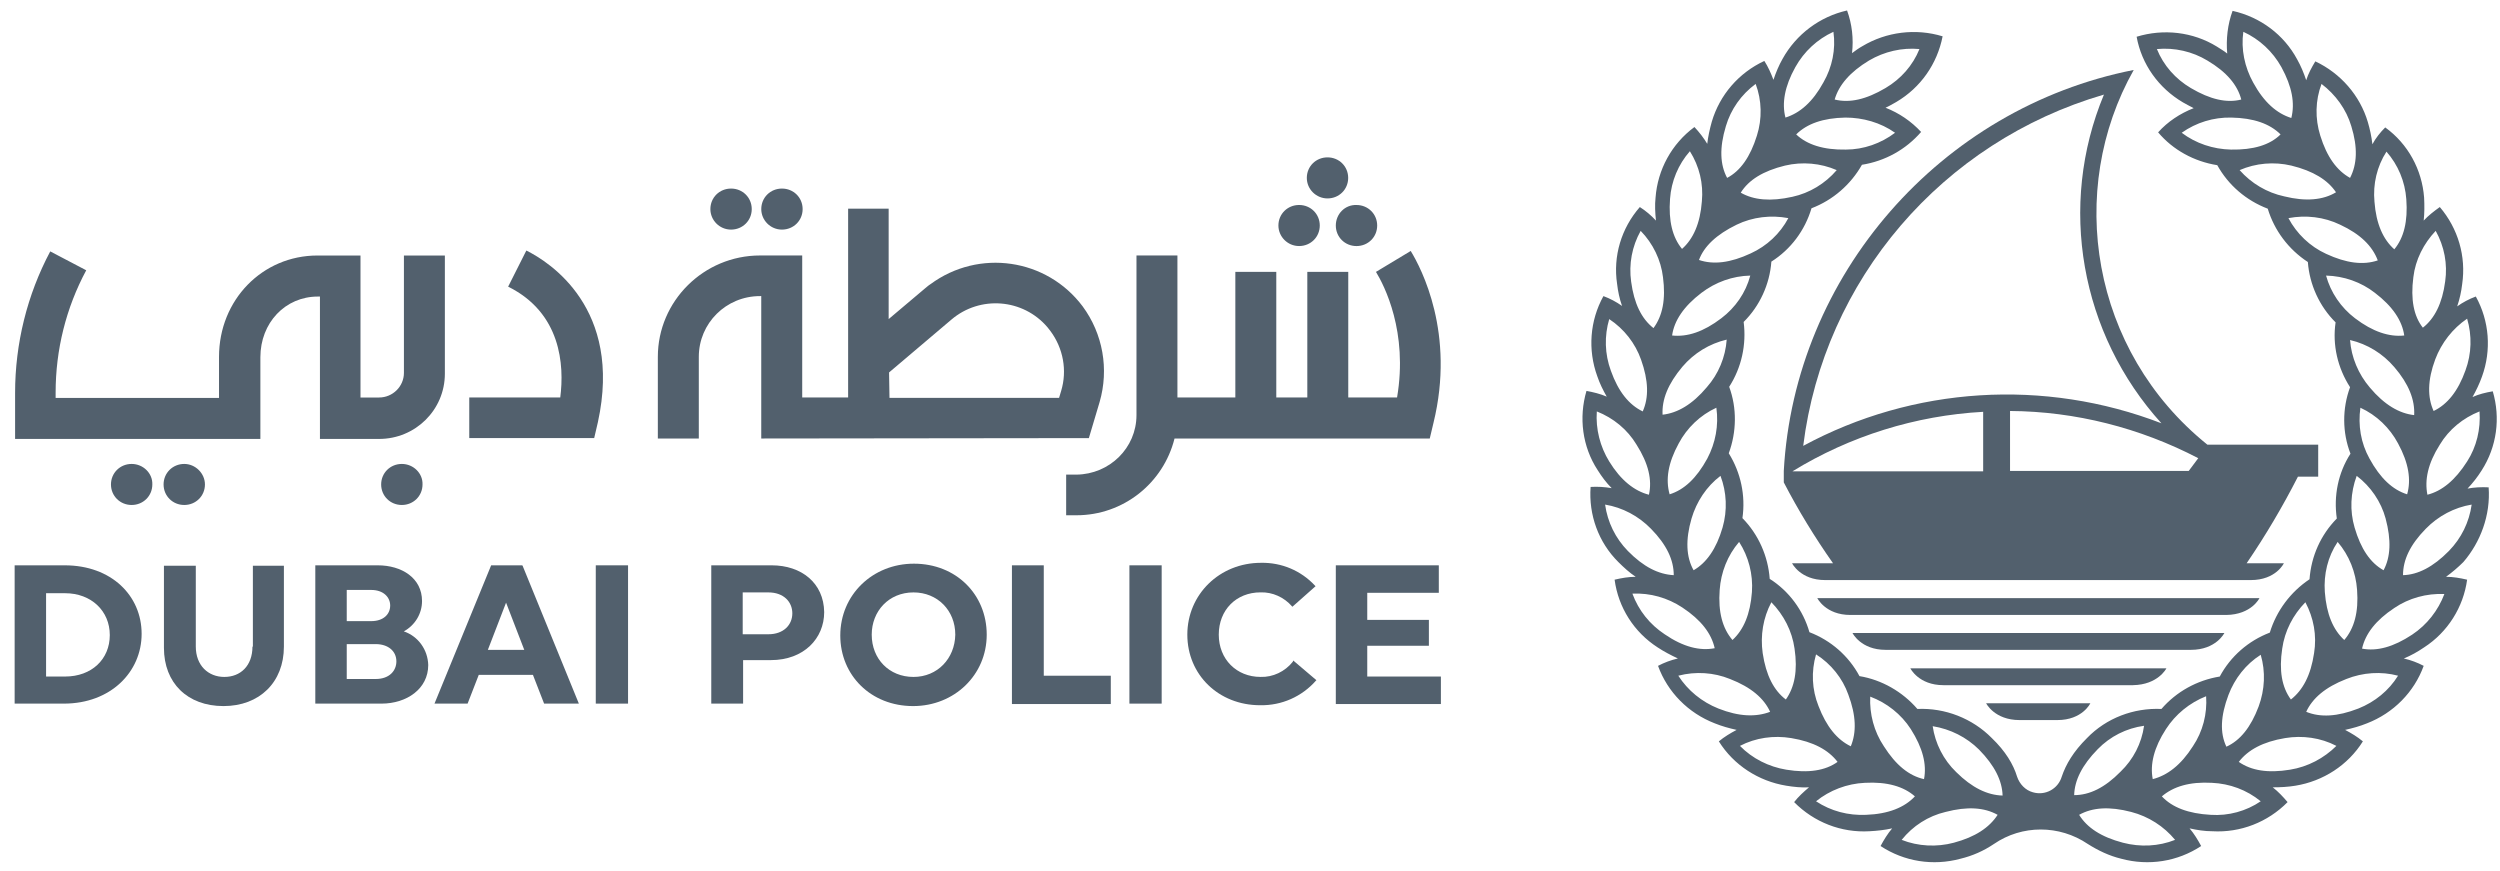 <svg width="132" height="46" viewBox="0 0 132 46" fill="none" xmlns="http://www.w3.org/2000/svg">
<path d="M3.416 29.849H0.773V37.151H3.372C5.84 37.151 7.478 35.483 7.478 33.467C7.478 31.452 5.884 29.849 3.416 29.849ZM3.438 35.721H2.433V31.322H3.438C4.814 31.322 5.797 32.254 5.797 33.532C5.797 34.811 4.836 35.721 3.438 35.721Z" fill="#52606D"/>
<path d="M13.33 34.139C13.33 35.157 12.697 35.742 11.845 35.742C10.993 35.742 10.338 35.136 10.338 34.139V29.87H8.656V34.204C8.656 36.067 9.901 37.281 11.801 37.281C13.701 37.281 14.99 36.024 14.99 34.139V29.87H13.352V34.139H13.33Z" fill="#52606D"/>
<path d="M21.322 33.337C21.912 33.012 22.283 32.406 22.283 31.734C22.283 30.52 21.213 29.849 19.946 29.849H16.648V37.151H20.143C21.475 37.151 22.611 36.371 22.611 35.114C22.589 34.312 22.087 33.597 21.322 33.337ZM19.597 32.796H18.308V31.149H19.597C20.252 31.149 20.602 31.539 20.602 31.972C20.602 32.427 20.252 32.796 19.597 32.796ZM18.308 34.009H19.837C20.492 34.009 20.929 34.377 20.929 34.919C20.929 35.417 20.558 35.851 19.837 35.851H18.308V34.009Z" fill="#52606D"/>
<path d="M27.572 29.849H25.933L22.941 37.151H24.689L25.278 35.634H28.139L28.729 37.151H30.564L27.593 29.87L27.572 29.849ZM27.681 34.312H25.759L26.72 31.82L27.681 34.312Z" fill="#52606D"/>
<path d="M33.161 29.849H31.457V37.151H33.161V29.849Z" fill="#52606D"/>
<path d="M40.743 29.849H37.555V37.151H39.236V34.854H40.7C42.447 34.854 43.517 33.706 43.517 32.319C43.495 30.78 42.316 29.849 40.743 29.849ZM39.215 31.279H40.569C41.377 31.279 41.835 31.777 41.835 32.384C41.835 32.991 41.377 33.489 40.569 33.489H39.215V31.279Z" fill="#52606D"/>
<path d="M48.255 29.762C46.071 29.762 44.367 31.409 44.367 33.554C44.367 35.656 45.983 37.281 48.211 37.281C50.395 37.281 52.099 35.634 52.099 33.51C52.099 31.387 50.483 29.762 48.255 29.762ZM48.233 35.742C46.944 35.742 46.027 34.789 46.027 33.51C46.027 32.275 46.922 31.279 48.233 31.279C49.5 31.279 50.439 32.232 50.439 33.51C50.417 34.767 49.5 35.742 48.233 35.742Z" fill="#52606D"/>
<path d="M68.261 34.939C67.846 35.459 67.212 35.763 66.557 35.741C65.29 35.741 64.351 34.809 64.351 33.509C64.351 32.209 65.269 31.277 66.557 31.277C67.191 31.256 67.802 31.537 68.217 32.014L68.239 32.036L69.462 30.952L69.44 30.93C68.698 30.129 67.671 29.695 66.579 29.717C64.395 29.717 62.691 31.386 62.691 33.509C62.691 35.633 64.351 37.236 66.535 37.236C67.671 37.258 68.741 36.781 69.484 35.936L69.506 35.914L68.282 34.874L68.261 34.939Z" fill="#52606D"/>
<path d="M55.111 29.849H53.43V37.173H58.65V35.678H55.111V29.849Z" fill="#52606D"/>
<path d="M61.336 29.849H59.633V37.151H61.336V29.849Z" fill="#52606D"/>
<path d="M72.191 35.721V34.096H75.445V32.73H72.191V31.3H75.969V29.849H70.531V37.173H76.079V35.721H72.191Z" fill="#52606D"/>
<path d="M41.287 12.123C41.899 12.123 42.379 11.646 42.379 11.04C42.379 10.432 41.899 9.956 41.287 9.956C40.676 9.956 40.195 10.432 40.195 11.04C40.195 11.625 40.676 12.123 41.287 12.123Z" fill="#52606D"/>
<path d="M70.092 10.477C70.704 10.477 71.184 10 71.184 9.393C71.184 8.786 70.704 8.309 70.092 8.309C69.481 8.309 69 8.786 69 9.393C69 10 69.502 10.477 70.092 10.477Z" fill="#52606D"/>
<path d="M68.592 12.991C69.204 12.991 69.684 12.514 69.684 11.907C69.684 11.3 69.204 10.823 68.592 10.823C67.981 10.823 67.5 11.3 67.5 11.907C67.5 12.492 67.981 12.991 68.592 12.991Z" fill="#52606D"/>
<path d="M70.531 11.908C70.531 12.515 71.012 12.992 71.623 12.992C72.235 12.992 72.715 12.515 72.715 11.908C72.715 11.301 72.235 10.824 71.623 10.824C71.012 10.802 70.531 11.301 70.531 11.908Z" fill="#52606D"/>
<path d="M74.486 13.251L72.651 14.356C73.088 15.071 74.355 17.52 73.765 20.987H71.188V14.356H69.026V20.987H67.388V14.356H65.226V20.987H62.168V13.489H60.006V21.918C60.006 23.652 58.586 25.039 56.839 25.06H56.293V27.206H56.839C59.307 27.206 61.425 25.515 62.015 23.154H75.491L75.687 22.33C76.845 17.606 75.054 14.183 74.486 13.251Z" fill="#52606D"/>
<path d="M27.791 13.228L26.83 15.135C29.626 16.522 29.801 19.273 29.582 20.985H24.777V23.131H31.373L31.57 22.285C32.88 16.283 29.014 13.835 27.791 13.228Z" fill="#52606D"/>
<path d="M57.492 23.132L58.06 21.225C58.562 19.491 58.235 17.628 57.164 16.176C55.264 13.641 51.682 13.121 49.127 15.006C49.018 15.071 48.931 15.158 48.821 15.244L46.921 16.848V11.019H44.781V20.987H42.357V13.489H40.129C37.159 13.489 34.734 15.895 34.734 18.841V23.153H36.897V18.841C36.897 17.065 38.338 15.634 40.129 15.634H40.194V23.153L57.492 23.132ZM46.943 19.665L50.241 16.869C51.748 15.591 54.019 15.764 55.308 17.281C55.352 17.346 55.417 17.411 55.461 17.476C56.138 18.386 56.356 19.556 56.029 20.64L55.919 21.008H46.965L46.943 19.665Z" fill="#52606D"/>
<path d="M21.217 24.496C20.605 24.496 20.125 24.973 20.125 25.579C20.125 26.186 20.605 26.663 21.217 26.663C21.828 26.663 22.309 26.186 22.309 25.579C22.331 24.994 21.828 24.496 21.217 24.496Z" fill="#52606D"/>
<path d="M9.729 24.496C9.117 24.496 8.637 24.973 8.637 25.579C8.637 26.186 9.117 26.663 9.729 26.663C10.34 26.663 10.821 26.186 10.821 25.579C10.821 24.994 10.318 24.496 9.729 24.496Z" fill="#52606D"/>
<path d="M6.951 24.496C6.34 24.496 5.859 24.973 5.859 25.579C5.859 26.186 6.34 26.663 6.951 26.663C7.563 26.663 8.043 26.186 8.043 25.579C8.065 24.994 7.563 24.496 6.951 24.496Z" fill="#52606D"/>
<path d="M38.6 12.123C39.211 12.123 39.692 11.646 39.692 11.04C39.692 10.432 39.211 9.956 38.6 9.956C37.988 9.956 37.508 10.432 37.508 11.04C37.508 11.625 37.988 12.123 38.6 12.123Z" fill="#52606D"/>
<path d="M21.327 19.688C21.327 20.403 20.737 20.988 20.016 20.988H19.034V13.491H16.762C13.857 13.491 11.564 15.831 11.564 18.843V21.01H2.937V20.728C2.937 18.474 3.483 16.264 4.553 14.271L2.653 13.274C1.43 15.571 0.797 18.149 0.797 20.75V23.176H13.748V18.864C13.748 17.044 15.059 15.658 16.784 15.658H16.893V23.176H20.016C21.938 23.176 23.489 21.638 23.489 19.731V13.491H21.327V19.688Z" fill="#52606D"/>
<path d="M131.4 25.732C131.028 25.71 130.635 25.732 130.286 25.797C130.57 25.493 130.81 25.19 131.028 24.843C131.836 23.586 132.033 22.07 131.618 20.661C131.247 20.726 130.875 20.813 130.548 20.965C130.744 20.618 130.919 20.249 131.05 19.881C131.553 18.494 131.443 16.956 130.723 15.656C130.373 15.786 130.046 15.959 129.74 16.176C129.871 15.786 129.958 15.396 130.002 15.006C130.22 13.532 129.783 12.059 128.822 10.932C128.517 11.149 128.211 11.387 127.971 11.647C128.014 11.257 128.014 10.845 127.993 10.434C127.883 8.96 127.141 7.595 125.94 6.728C125.677 6.988 125.437 7.292 125.263 7.617C125.219 7.227 125.131 6.815 125.022 6.447C124.607 5.038 123.581 3.868 122.249 3.24C122.052 3.565 121.877 3.89 121.768 4.236C121.637 3.846 121.484 3.478 121.288 3.131C120.589 1.831 119.344 0.899 117.88 0.574C117.618 1.289 117.531 2.07 117.597 2.828C117.444 2.698 117.247 2.59 117.051 2.46C115.784 1.679 114.233 1.506 112.814 1.94C113.076 3.391 113.971 4.648 115.26 5.406C115.456 5.515 115.653 5.623 115.827 5.71C115.107 5.992 114.452 6.425 113.949 6.988C114.735 7.92 115.849 8.527 117.072 8.722C117.662 9.784 118.601 10.585 119.737 11.019C120.086 12.167 120.829 13.164 121.855 13.835C121.943 15.027 122.467 16.176 123.319 17.021C123.144 18.213 123.428 19.426 124.083 20.444C123.668 21.571 123.668 22.828 124.105 23.955C123.45 24.973 123.21 26.187 123.384 27.378C122.532 28.245 122.03 29.372 121.943 30.585C120.938 31.257 120.196 32.254 119.846 33.402C118.71 33.836 117.771 34.659 117.203 35.721C116.002 35.916 114.91 36.523 114.124 37.433C112.661 37.368 111.219 37.909 110.193 38.971C109.472 39.686 109.079 40.358 108.86 41.008C108.664 41.658 107.987 42.026 107.332 41.831C106.938 41.723 106.633 41.398 106.502 41.008C106.305 40.358 105.89 39.664 105.169 38.971C104.143 37.931 102.701 37.368 101.238 37.433C100.452 36.523 99.36 35.894 98.18 35.699C97.613 34.637 96.674 33.814 95.538 33.38C95.21 32.232 94.468 31.214 93.441 30.564C93.354 29.372 92.852 28.223 92 27.357C92.174 26.165 91.912 24.951 91.279 23.933C91.694 22.806 91.716 21.549 91.301 20.423C91.956 19.404 92.218 18.191 92.065 16.999C92.917 16.154 93.441 15.006 93.528 13.814C94.555 13.164 95.298 12.167 95.647 10.997C96.783 10.564 97.722 9.74 98.311 8.7C99.535 8.505 100.627 7.898 101.435 6.967C100.911 6.403 100.277 5.97 99.556 5.688C99.753 5.601 99.928 5.493 100.124 5.385C101.413 4.626 102.286 3.37 102.57 1.918C101.151 1.484 99.6 1.679 98.333 2.438C98.137 2.546 97.962 2.676 97.787 2.806C97.875 2.048 97.787 1.268 97.525 0.553C96.084 0.878 94.839 1.81 94.118 3.11C93.922 3.456 93.769 3.825 93.638 4.215C93.507 3.868 93.354 3.521 93.157 3.218C91.803 3.846 90.799 5.016 90.383 6.425C90.274 6.815 90.187 7.205 90.143 7.595C89.947 7.27 89.728 6.988 89.466 6.707C88.265 7.595 87.522 8.96 87.413 10.434C87.37 10.824 87.391 11.235 87.435 11.647C87.173 11.365 86.889 11.127 86.583 10.932C85.6 12.059 85.164 13.532 85.382 14.984C85.426 15.374 85.513 15.786 85.644 16.154C85.338 15.937 85.011 15.764 84.661 15.634C83.941 16.934 83.831 18.473 84.334 19.859C84.465 20.249 84.639 20.596 84.836 20.943C84.487 20.791 84.115 20.704 83.766 20.64C83.351 22.048 83.547 23.586 84.356 24.822C84.574 25.168 84.814 25.493 85.098 25.775C84.727 25.71 84.356 25.688 83.984 25.71C83.875 27.183 84.399 28.635 85.448 29.675C85.731 29.957 86.037 30.239 86.365 30.455C85.994 30.455 85.622 30.52 85.251 30.607C85.448 32.08 86.278 33.38 87.522 34.182C87.85 34.399 88.221 34.594 88.593 34.767C88.221 34.854 87.872 34.984 87.544 35.157C88.047 36.544 89.139 37.649 90.536 38.191C90.908 38.343 91.301 38.451 91.694 38.538C91.366 38.711 91.039 38.906 90.755 39.144C91.541 40.401 92.852 41.246 94.315 41.485C94.708 41.55 95.123 41.593 95.516 41.571C95.232 41.81 94.948 42.07 94.73 42.351C95.778 43.413 97.219 43.976 98.705 43.89C99.12 43.868 99.513 43.825 99.906 43.738C99.666 44.02 99.469 44.345 99.294 44.67C100.539 45.493 102.068 45.732 103.51 45.342C104.143 45.19 104.733 44.93 105.279 44.562C106.764 43.543 108.729 43.543 110.236 44.562C110.782 44.908 111.372 45.19 112.005 45.342C113.447 45.732 114.976 45.493 116.221 44.67C116.046 44.345 115.849 44.02 115.609 43.738C116.002 43.825 116.395 43.89 116.81 43.89C118.295 43.976 119.737 43.413 120.785 42.351C120.545 42.07 120.283 41.788 119.999 41.571C120.414 41.571 120.807 41.55 121.2 41.485C122.664 41.246 123.974 40.401 124.76 39.144C124.476 38.906 124.149 38.711 123.821 38.538C124.214 38.451 124.607 38.343 124.979 38.191C126.376 37.649 127.468 36.544 127.971 35.157C127.643 34.984 127.294 34.854 126.922 34.767C127.294 34.616 127.643 34.421 127.993 34.182C129.237 33.38 130.067 32.059 130.264 30.607C129.893 30.52 129.521 30.455 129.15 30.455C129.478 30.217 129.783 29.957 130.067 29.675C130.963 28.635 131.509 27.205 131.4 25.732ZM98.748 36.782C99.622 37.108 100.386 37.714 100.889 38.494C101.522 39.491 101.74 40.358 101.588 41.138C100.801 40.965 100.102 40.401 99.469 39.404C98.945 38.624 98.705 37.693 98.748 36.782ZM95.887 34.551C96.674 35.049 97.285 35.807 97.591 36.674C98.006 37.779 98.028 38.668 97.722 39.404C97.001 39.058 96.433 38.364 96.018 37.281C95.669 36.414 95.625 35.461 95.887 34.551ZM93.528 31.799C94.184 32.471 94.621 33.316 94.752 34.247C94.926 35.417 94.752 36.284 94.293 36.934C93.659 36.458 93.245 35.656 93.07 34.486C92.939 33.554 93.092 32.622 93.528 31.799ZM91.825 28.613C92.327 29.393 92.567 30.325 92.502 31.257C92.415 32.427 92.065 33.251 91.475 33.792C90.951 33.185 90.711 32.319 90.799 31.149C90.864 30.217 91.213 29.328 91.825 28.613ZM88.636 23.413C89.073 22.59 89.772 21.918 90.624 21.528C90.755 22.46 90.58 23.391 90.143 24.215C89.575 25.255 88.92 25.862 88.156 26.1C87.937 25.32 88.068 24.453 88.636 23.413ZM87.784 21.896C87.741 21.095 88.068 20.271 88.833 19.361C89.444 18.646 90.252 18.148 91.17 17.931C91.104 18.863 90.733 19.751 90.121 20.444C89.357 21.355 88.571 21.81 87.784 21.896ZM89.313 27.378C89.575 26.49 90.1 25.688 90.842 25.125C91.17 25.992 91.213 26.945 90.951 27.855C90.624 28.982 90.1 29.719 89.422 30.109C89.029 29.415 88.986 28.505 89.313 27.378ZM90.886 16.804C89.947 17.519 89.095 17.801 88.287 17.714C88.396 16.934 88.898 16.176 89.838 15.461C90.58 14.897 91.475 14.572 92.415 14.551C92.174 15.461 91.628 16.241 90.886 16.804ZM100.059 7.01C99.316 7.573 98.399 7.898 97.46 7.898C96.28 7.92 95.407 7.638 94.839 7.097C95.407 6.533 96.258 6.23 97.438 6.208C98.355 6.208 99.294 6.468 100.059 7.01ZM98.683 3.196C99.491 2.72 100.43 2.503 101.347 2.59C100.998 3.456 100.365 4.171 99.556 4.648C98.53 5.255 97.656 5.45 96.87 5.255C97.088 4.496 97.678 3.803 98.683 3.196ZM94.795 3.543C95.254 2.72 95.953 2.07 96.805 1.679C96.936 2.611 96.739 3.543 96.28 4.345C95.713 5.385 95.035 5.97 94.271 6.208C94.075 5.45 94.227 4.561 94.795 3.543ZM94.249 8.743C95.166 8.527 96.127 8.613 96.979 8.982C96.368 9.697 95.538 10.195 94.642 10.39C93.485 10.65 92.589 10.564 91.912 10.174C92.327 9.502 93.092 9.025 94.249 8.743ZM91.126 6.663C91.388 5.775 91.934 4.995 92.699 4.431C93.026 5.298 93.048 6.273 92.764 7.162C92.415 8.288 91.891 9.025 91.192 9.393C90.82 8.7 90.777 7.812 91.126 6.663ZM91.694 11.864C92.546 11.452 93.507 11.344 94.424 11.517C93.987 12.34 93.288 12.991 92.436 13.38C91.366 13.879 90.471 13.987 89.706 13.727C89.969 13.012 90.624 12.384 91.694 11.864ZM88.178 10.499C88.243 9.567 88.614 8.678 89.226 7.985C89.728 8.787 89.947 9.697 89.859 10.629C89.772 11.799 89.401 12.622 88.811 13.142C88.309 12.535 88.09 11.669 88.178 10.499ZM86.627 12.189C87.282 12.861 87.697 13.727 87.806 14.637C87.959 15.807 87.784 16.674 87.304 17.324C86.671 16.826 86.278 16.024 86.125 14.876C85.994 13.944 86.168 13.012 86.627 12.189ZM84.967 16.848C85.753 17.367 86.343 18.126 86.649 18.993C87.042 20.098 87.064 20.986 86.736 21.723C86.015 21.376 85.448 20.683 85.055 19.578C84.727 18.689 84.705 17.736 84.967 16.848ZM84.312 21.723C85.186 22.07 85.928 22.676 86.409 23.478C87.042 24.475 87.239 25.341 87.064 26.122C86.299 25.927 85.579 25.363 84.967 24.366C84.487 23.586 84.246 22.655 84.312 21.723ZM85.95 29.09C85.295 28.419 84.88 27.573 84.749 26.642C85.666 26.793 86.518 27.248 87.173 27.92C88.003 28.765 88.374 29.567 88.374 30.369C87.566 30.325 86.78 29.935 85.95 29.09ZM87.894 33.489C87.107 32.969 86.518 32.232 86.19 31.344C87.129 31.3 88.047 31.56 88.833 32.08C89.816 32.73 90.362 33.446 90.536 34.226C89.75 34.377 88.876 34.161 87.894 33.489ZM90.733 37.411C89.859 37.064 89.117 36.458 88.614 35.677C89.532 35.439 90.493 35.504 91.344 35.851C92.458 36.284 93.135 36.869 93.463 37.584C92.72 37.866 91.825 37.844 90.733 37.411ZM94.315 40.639C93.397 40.488 92.524 40.054 91.869 39.383C92.699 38.949 93.659 38.819 94.577 38.971C95.756 39.166 96.543 39.599 97.023 40.228C96.39 40.683 95.494 40.834 94.315 40.639ZM98.53 43.023C97.591 43.066 96.674 42.828 95.887 42.308C96.608 41.723 97.525 41.376 98.464 41.333C99.644 41.268 100.517 41.528 101.107 42.048C100.561 42.633 99.709 42.98 98.53 43.023ZM103.16 44.496C102.265 44.735 101.282 44.691 100.408 44.345C100.998 43.608 101.806 43.088 102.723 42.871C103.881 42.568 104.776 42.633 105.475 43.023C105.038 43.695 104.296 44.193 103.16 44.496ZM103.291 40.77C102.614 40.12 102.177 39.253 102.046 38.343C102.985 38.494 103.837 38.928 104.492 39.578C105.322 40.423 105.715 41.225 105.737 42.005C104.929 41.983 104.121 41.593 103.291 40.77ZM130.919 21.723C130.985 22.655 130.766 23.586 130.264 24.366C129.631 25.363 128.932 25.927 128.167 26.122C128.014 25.341 128.189 24.475 128.822 23.478C129.303 22.676 130.046 22.07 130.919 21.723ZM130.264 16.826C130.526 17.714 130.504 18.668 130.177 19.556C129.783 20.661 129.216 21.355 128.495 21.701C128.167 20.986 128.167 20.076 128.582 18.971C128.91 18.104 129.5 17.346 130.264 16.826ZM127.425 14.637C127.534 13.706 127.971 12.861 128.604 12.189C129.063 13.012 129.237 13.944 129.106 14.854C128.954 16.024 128.539 16.826 127.927 17.302C127.447 16.696 127.272 15.807 127.425 14.637ZM125.11 24.215C124.651 23.391 124.498 22.46 124.629 21.528C125.481 21.918 126.18 22.59 126.617 23.413C127.184 24.453 127.315 25.341 127.097 26.1C126.333 25.862 125.677 25.255 125.11 24.215ZM125.852 30.109C125.153 29.719 124.651 28.982 124.323 27.855C124.061 26.967 124.105 26.013 124.433 25.125C125.175 25.688 125.721 26.49 125.961 27.378C126.267 28.527 126.223 29.415 125.852 30.109ZM125.131 20.466C124.52 19.751 124.149 18.863 124.083 17.953C125 18.169 125.809 18.668 126.42 19.383C127.184 20.271 127.512 21.116 127.468 21.918C126.682 21.831 125.896 21.376 125.131 20.466ZM126.005 8.007C126.617 8.7 126.988 9.588 127.053 10.52C127.141 11.69 126.922 12.557 126.42 13.164C125.83 12.644 125.459 11.82 125.372 10.65C125.284 9.719 125.503 8.787 126.005 8.007ZM122.576 4.431C123.319 4.995 123.887 5.775 124.149 6.663C124.498 7.79 124.454 8.678 124.083 9.393C123.384 9.003 122.86 8.288 122.511 7.162C122.227 6.252 122.249 5.298 122.576 4.431ZM118.448 1.679C119.3 2.07 119.999 2.72 120.458 3.543C121.025 4.583 121.178 5.45 120.982 6.23C120.217 5.992 119.54 5.406 118.972 4.366C118.514 3.543 118.317 2.59 118.448 1.679ZM115.675 4.648C114.867 4.171 114.233 3.456 113.884 2.59C114.823 2.503 115.762 2.72 116.548 3.196C117.575 3.803 118.143 4.496 118.339 5.255C117.575 5.45 116.701 5.255 115.675 4.648ZM117.793 7.898C116.854 7.877 115.937 7.573 115.194 7.01C115.959 6.468 116.876 6.187 117.815 6.208C118.994 6.23 119.846 6.533 120.414 7.097C119.846 7.66 118.972 7.92 117.793 7.898ZM118.252 8.982C119.104 8.613 120.065 8.527 120.982 8.743C122.139 9.025 122.904 9.502 123.341 10.152C122.663 10.564 121.746 10.65 120.611 10.369C119.693 10.174 118.863 9.675 118.252 8.982ZM120.829 11.517C121.746 11.344 122.707 11.452 123.559 11.864C124.629 12.362 125.263 12.991 125.546 13.749C124.782 14.009 123.887 13.9 122.816 13.402C121.965 13.012 121.266 12.34 120.829 11.517ZM122.816 14.551C123.756 14.572 124.673 14.897 125.394 15.461C126.333 16.176 126.835 16.934 126.944 17.714C126.158 17.801 125.284 17.519 124.345 16.804C123.603 16.241 123.057 15.439 122.816 14.551ZM123.428 28.613C124.039 29.328 124.389 30.217 124.454 31.149C124.542 32.319 124.302 33.185 123.777 33.792C123.188 33.251 122.838 32.427 122.751 31.257C122.685 30.325 122.904 29.393 123.428 28.613ZM120.501 34.247C120.632 33.316 121.069 32.471 121.724 31.799C122.161 32.622 122.336 33.554 122.183 34.486C122.008 35.656 121.593 36.436 120.96 36.934C120.479 36.284 120.327 35.396 120.501 34.247ZM117.662 36.696C117.99 35.829 118.579 35.071 119.366 34.572C119.628 35.461 119.584 36.414 119.256 37.303C118.841 38.408 118.274 39.101 117.553 39.426C117.203 38.689 117.247 37.801 117.662 36.696ZM114.364 38.494C114.867 37.714 115.609 37.108 116.483 36.761C116.548 37.693 116.308 38.624 115.784 39.404C115.15 40.401 114.43 40.943 113.665 41.138C113.512 40.358 113.731 39.469 114.364 38.494ZM110.761 39.556C111.416 38.884 112.268 38.451 113.207 38.321C113.076 39.253 112.639 40.098 111.962 40.748C111.132 41.593 110.324 41.983 109.516 41.983C109.537 41.203 109.931 40.401 110.761 39.556ZM112.093 44.496C110.935 44.193 110.193 43.695 109.778 43.023C110.477 42.633 111.372 42.568 112.53 42.871C113.447 43.11 114.255 43.63 114.845 44.345C113.971 44.691 113.01 44.735 112.093 44.496ZM116.723 43.023C115.544 42.958 114.692 42.633 114.146 42.048C114.757 41.528 115.609 41.268 116.788 41.333C117.728 41.376 118.623 41.701 119.366 42.308C118.601 42.828 117.662 43.088 116.723 43.023ZM120.916 40.639C119.737 40.834 118.863 40.683 118.208 40.228C118.689 39.599 119.475 39.166 120.654 38.971C121.571 38.819 122.532 38.949 123.362 39.383C122.707 40.033 121.855 40.488 120.916 40.639ZM124.52 37.411C123.406 37.844 122.511 37.888 121.768 37.584C122.096 36.869 122.773 36.284 123.887 35.851C124.76 35.504 125.721 35.439 126.617 35.677C126.136 36.458 125.394 37.064 124.52 37.411ZM129.063 31.365C128.735 32.232 128.145 32.99 127.359 33.511C126.376 34.161 125.503 34.399 124.716 34.247C124.891 33.467 125.437 32.752 126.42 32.102C127.184 31.582 128.124 31.322 129.063 31.365ZM126.879 30.369C126.879 29.567 127.25 28.765 128.08 27.92C128.735 27.248 129.587 26.793 130.504 26.642C130.373 27.573 129.958 28.419 129.303 29.09C128.473 29.935 127.665 30.347 126.879 30.369Z" fill="#52606D"/>
<path d="M94.184 24.864V25.471C94.948 26.944 95.822 28.374 96.783 29.739H94.62C94.62 29.739 95.057 30.628 96.368 30.628H118.841C120.174 30.628 120.589 29.739 120.589 29.739H118.623C119.628 28.266 120.523 26.749 121.331 25.167H122.401V23.477H116.548C110.389 18.515 109.079 10.043 112.661 3.694C102.439 5.709 94.751 14.55 94.184 24.864ZM94.642 24.886C97.678 23.022 101.151 21.939 104.711 21.744V24.886H94.642ZM116.068 24.192L115.565 24.864H106.13V21.7C109.581 21.722 112.988 22.589 116.068 24.192ZM114.124 22.35C107.943 19.967 101.02 20.4 95.21 23.542C96.302 14.767 102.548 7.486 111.088 4.994C108.642 10.866 109.843 17.627 114.124 22.35Z" fill="#52606D"/>
<path d="M106.636 38.02H108.624C109.956 38.02 110.371 37.131 110.371 37.131H104.867C104.867 37.131 105.304 38.02 106.636 38.02Z" fill="#52606D"/>
<path d="M114.386 35.289H100.867C100.867 35.289 101.304 36.177 102.614 36.177H112.617C113.95 36.156 114.386 35.289 114.386 35.289Z" fill="#52606D"/>
<path d="M117.447 33.423H97.812C97.812 33.423 98.249 34.312 99.56 34.312H115.678C117.01 34.312 117.447 33.423 117.447 33.423Z" fill="#52606D"/>
<path d="M119.3 31.581H95.953C95.953 31.581 96.39 32.47 97.7 32.47H117.553C118.885 32.448 119.3 31.581 119.3 31.581Z" fill="#52606D"/>
</svg>
